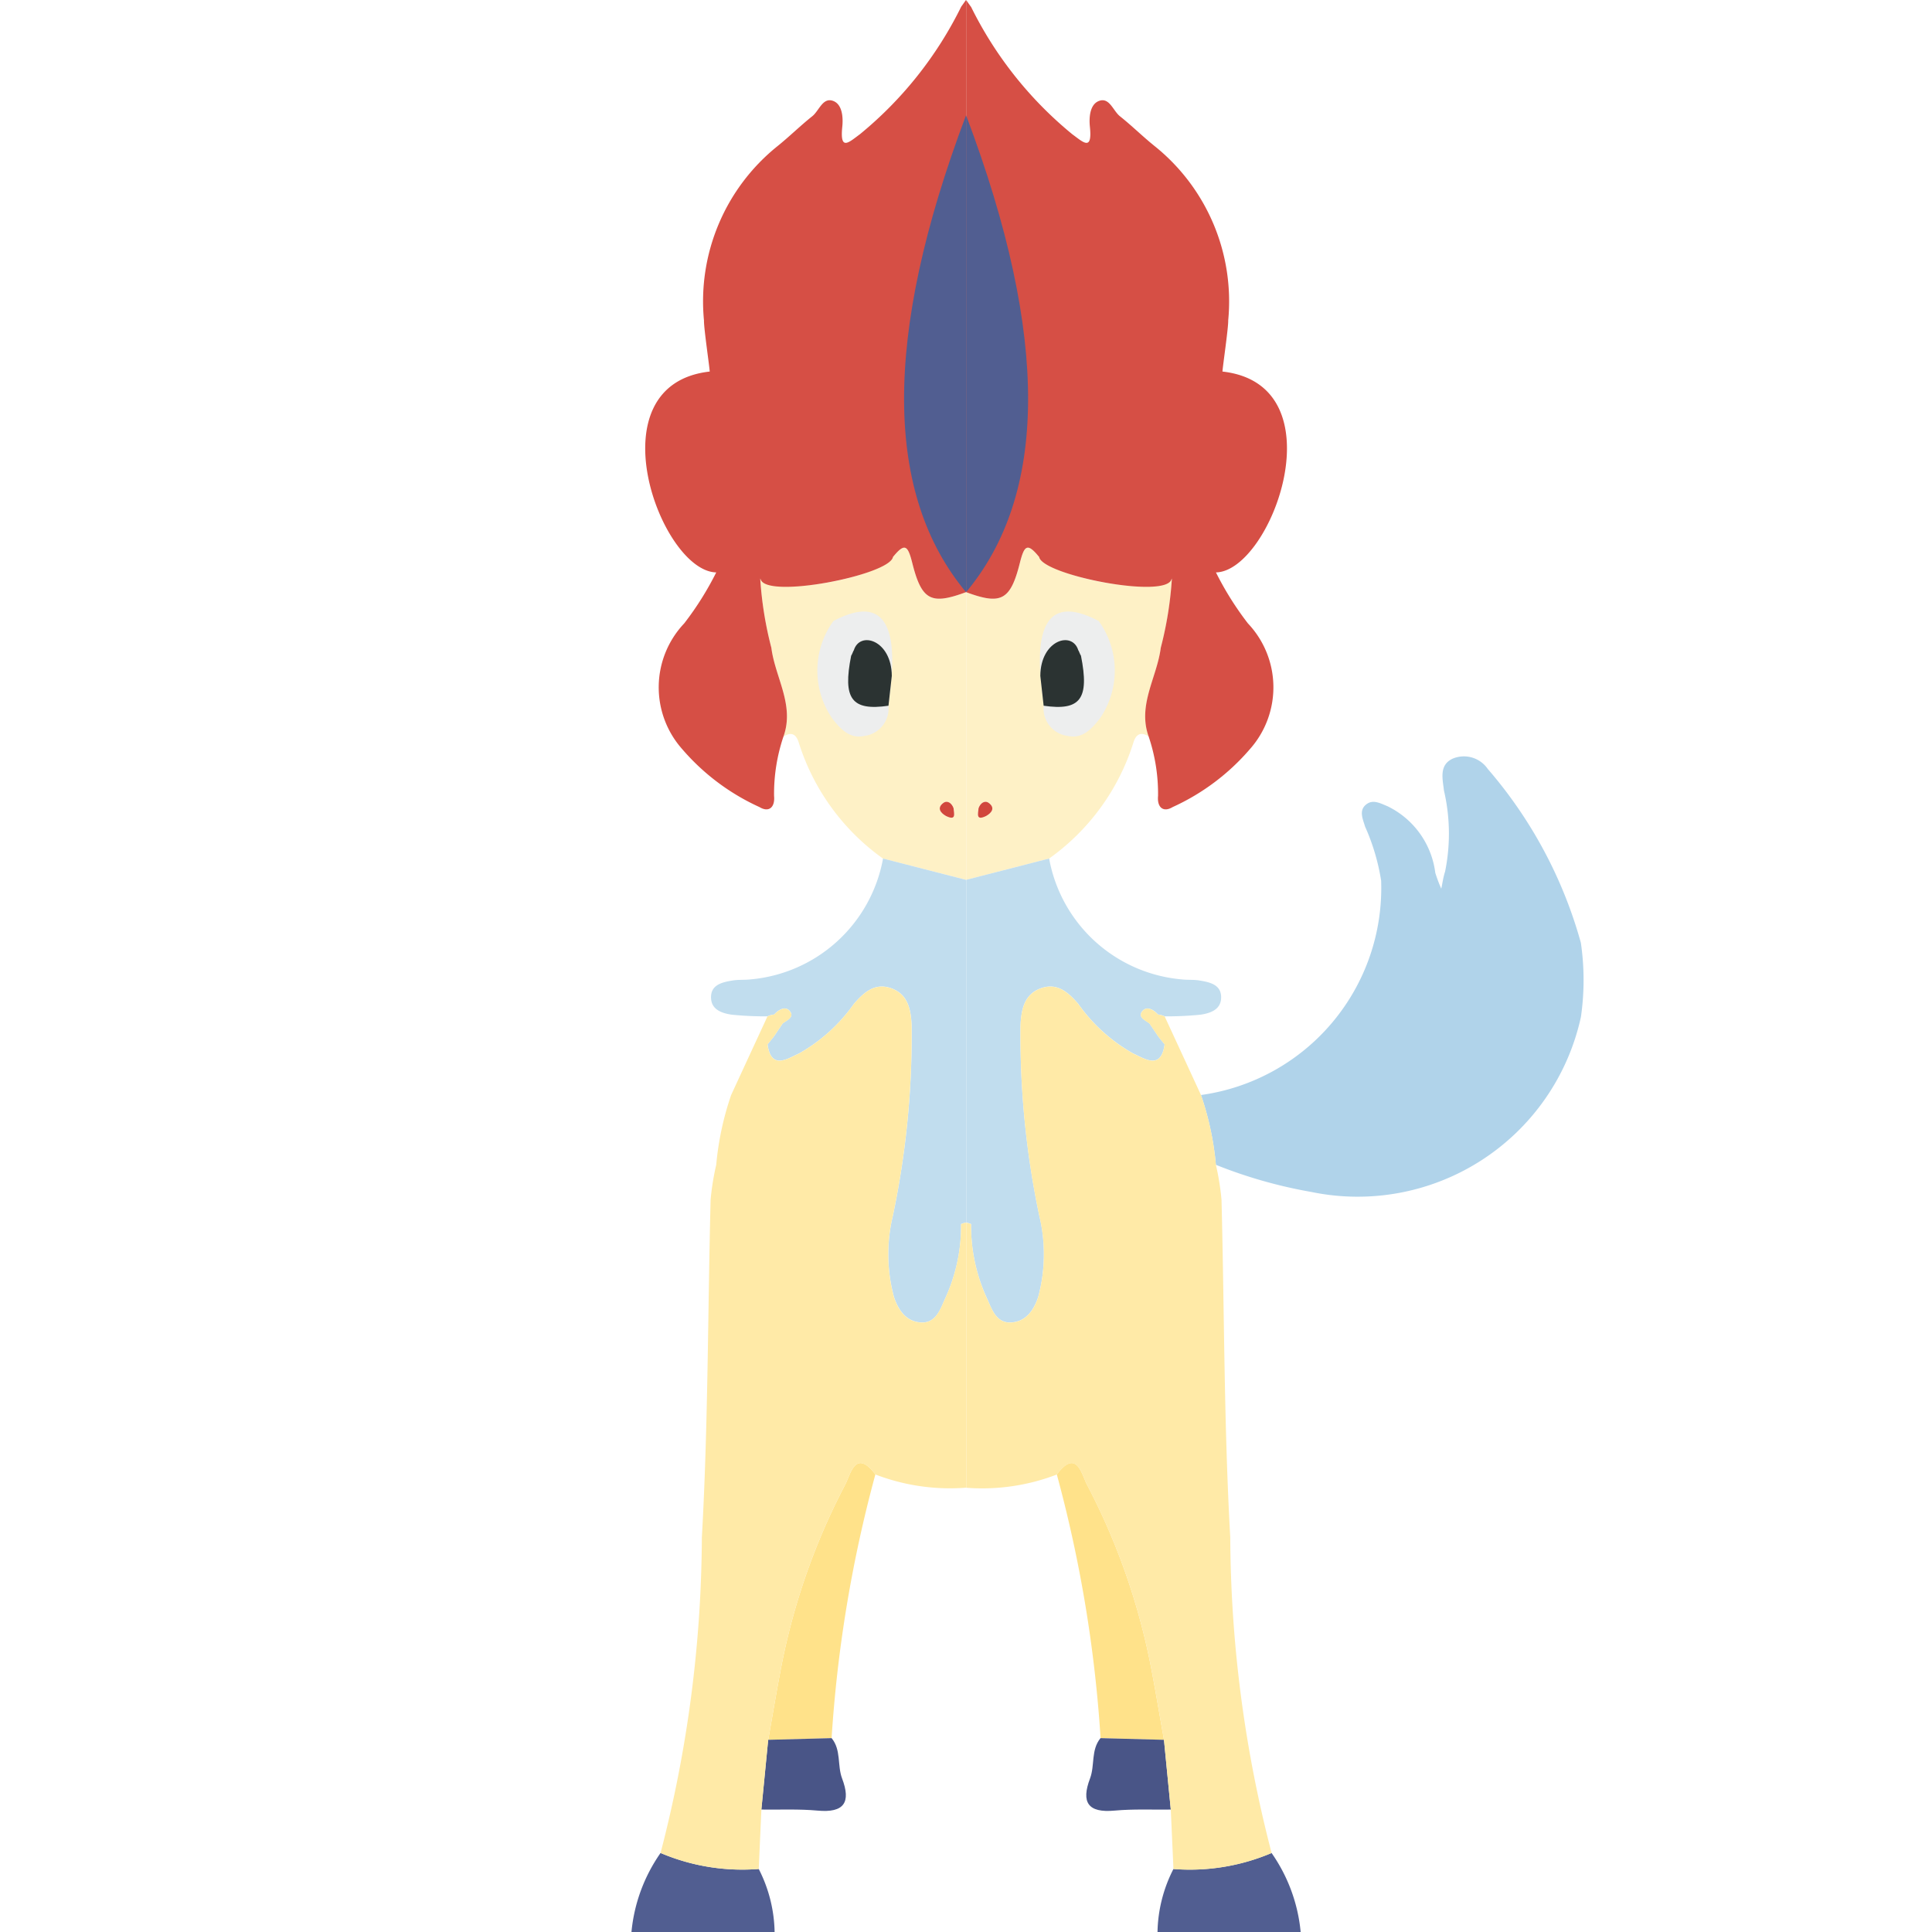 <svg xmlns="http://www.w3.org/2000/svg" viewBox="0 0 32 32"><defs><style>.a{fill:#515e91;}.b{fill:#b0d3ea;}.c{fill:#357093;}.d{fill:#fef1c6;}.e{fill:#e75f3b;}.f{fill:#c1ddee;}.g{fill:#ffe28a;}.h{fill:#495587;}.i{fill:#ffeaa7;}.j{fill:#b0e29d;}.k{fill:#d1473d;}.l{fill:#edeeee;}.m{fill:#2b3332;}.n{fill:#d64f45;}</style></defs><title>647-keldeo-resolute</title><path class="a" d="M19.436,30.956A2.377,2.377,0,0,0,19.172,32h2.371a2.724,2.724,0,0,0-.482-1.309A3.462,3.462,0,0,1,19.436,30.956Z"/><path class="b" d="M26.184,15.615a7.434,7.434,0,0,0-1.542-2.879.479.479,0,0,0-.582-.17c-.23.107-.164.34-.144.526a3.145,3.145,0,0,1,.019,1.345c-.03.091-.043.188-.063.283a2.478,2.478,0,0,1-.099-.263,1.423,1.423,0,0,0-.793-1.104c-.111-.045-.229-.112-.336-.04-.148.1-.071.251-.034.378a3.529,3.529,0,0,1,.266.896A3.461,3.461,0,0,1,19.892,18.137a4.907,4.907,0,0,1,.247,1.156,7.916,7.916,0,0,0,1.583.45,3.785,3.785,0,0,0,4.463-2.899A4.269,4.269,0,0,0,26.184,15.615Z"/><polygon class="c" points="19.411 9.579 19.405 9.586 19.405 9.591 19.411 9.579"/><path class="d" d="M19.411,9.579c-.303.306-1.934-0-2.198-.353-.198-.245-.247-.192-.321.102-.157.625-.317.692-.889.48v1.233h-0v3.532l1.374-.353a3.728,3.728,0,0,0,1.394-1.915c.043-.143.12-.192.256-.106-.189-.524.138-.981.2-1.472A5.95,5.95,0,0,0,19.411,9.579Zm-3.078,3.936c-.174.085-.133-.038-.126-.129.03-.084.103-.136.17-.086C16.484,13.379,16.431,13.46,16.334,13.515Z"/><rect class="d" x="16.002" y="9.808" width="0" height="1.233"/><polygon class="e" points="19.405 9.591 19.411 9.584 19.411 9.579 19.405 9.591"/><path class="f" d="M19.868,16.24c-.096-.016-.197-.007-.294-.018a2.45,2.45,0,0,1-2.197-2.002q-.687.177-1.374.353v5.677a.319.319,0,0,1,.081.024,2.875,2.875,0,0,0,.274,1.254c.076.176.154.394.399.375.245-.019.37-.213.44-.425a2.723,2.723,0,0,0,.018-1.338,14.493,14.493,0,0,1-.312-3.157c.013-.271.063-.523.35-.619.264-.088.443.074.606.262a2.785,2.785,0,0,0,.911.823c.188.083.459.28.52-.151q-.052-.064-.104-.129-.074-.11-.148-.219c-.073-.054-.204-.107-.111-.21.071-.079.182-.017.253.063a.322.322,0,0,1,.111.031,5.674,5.674,0,0,0,.588-.027c.154-.022.333-.076.346-.264C20.241,16.313,20.046,16.269,19.868,16.24Z"/><path class="g" d="M18.004,24.59c-.089-.171-.171-.605-.5-.169a21.939,21.939,0,0,1,.725,4.368q.525.014,1.05.028c-.075-.42-.144-.842-.226-1.26A11.012,11.012,0,0,0,18.004,24.59Z"/><path class="h" d="M18.228,28.789c-.161.195-.092.45-.173.666-.151.397-.037.576.408.534.308-.028.619-.013.929-.017q-.056-.578-.113-1.155Q18.754,28.803,18.228,28.789Z"/><path class="i" d="M20.377,25.466c-.105-1.862-.097-3.73-.145-5.595a4.255,4.255,0,0,0-.093-.578,4.907,4.907,0,0,0-.247-1.156q-.3-.65-.601-1.301a.322.322,0,0,0-.111-.031c-.072-.08-.183-.142-.253-.063-.093.103.038.156.111.21q.074.109.148.219l.104.129c-.061.431-.332.234-.52.151a2.785,2.785,0,0,1-.911-.823c-.163-.188-.343-.35-.606-.262-.287.096-.337.348-.35.619a14.493,14.493,0,0,0,.312,3.157,2.723,2.723,0,0,1-.018,1.338c-.07.212-.195.406-.44.425-.245.019-.322-.2-.399-.375a2.876,2.876,0,0,1-.274-1.254.318.318,0,0,0-.081-.024v4.39a3.449,3.449,0,0,0,1.501-.219c.329-.435.411-.002.5.169a11.012,11.012,0,0,1,1.049,2.966c.082.419.151.84.226,1.26q.056.578.113,1.155.022.492.044.984a3.462,3.462,0,0,0,1.626-.265A21.055,21.055,0,0,1,20.377,25.466Z"/><path class="j" d="M19.289,17.3l-.104-.129Z"/><path class="k" d="M16.378,13.3c-.067-.05-.14.001-.17.086-.008.091-.049.215.126.129C16.431,13.46,16.484,13.379,16.378,13.3Z"/><path class="l" d="M18.198,10.286c-1.235-.652-.966.909-.912,1.404a.459.459,0,0,0,.396.499c.25.055.402-.12.535-.288A1.399,1.399,0,0,0,18.198,10.286Z"/><path class="m" d="M17.86,10.771c-.1-.328-.625-.17-.629.423q.027.248.055.495c.61.089.761-.113.618-.829C17.89,10.844,17.866,10.771,17.86,10.771Z"/><path class="n" d="M20.14,9.481c.922-.02,2.054-3.108.108-3.327.003-.079.098-.717.095-.847a3.297,3.297,0,0,0-1.211-2.881c-.2-.16-.383-.342-.583-.501-.115-.092-.175-.325-.354-.25-.147.062-.158.279-.143.424.043.412-.109.258-.291.125a6.365,6.365,0,0,1-1.679-2.114H16.08L16.002,0V9.808c.572.211.732.145.889-.48.074-.294.123-.346.321-.102.057.301,2.108.703,2.192.366.006-.003.004-.009.009-.011l-.003.004a6.034,6.034,0,0,1-.184,1.144c-.062.491-.389.948-.2,1.472a2.964,2.964,0,0,1,.155.982c-.018.191.087.278.241.185a3.707,3.707,0,0,0,1.282-.962,1.54,1.54,0,0,0-.034-2.08A5.14,5.14,0,0,1,20.14,9.481Z"/><path class="a" d="M16.002,1.911v7.897C17.34,8.202,17.401,5.617,16.002,1.911Z"/><rect class="d" x="16" y="9.808" width="0" height="1.233"/><path class="a" d="M12.567,30.956A2.377,2.377,0,0,1,12.83,32H10.459a2.724,2.724,0,0,1,.482-1.309A3.462,3.462,0,0,0,12.567,30.956Z"/><polygon class="c" points="12.591 9.579 12.597 9.586 12.597 9.591 12.591 9.579"/><path class="d" d="M12.776,10.728c.063.491.389.948.2,1.472.136-.086.213-.037.256.106a3.728,3.728,0,0,0,1.394,1.915L16,14.573V11.041H16V9.808c-.573.211-.732.145-.889-.48-.074-.294-.123-.346-.321-.102-.264.353-1.896.659-2.198.353A5.95,5.95,0,0,0,12.776,10.728Zm2.849,2.572c.067-.05.14.001.17.086.008.091.049.215-.126.129C15.571,13.46,15.518,13.379,15.624,13.3Z"/><rect class="d" x="16" y="9.808" width="0" height="1.233"/><polygon class="e" points="12.597 9.591 12.591 9.584 12.591 9.579 12.597 9.591"/><path class="f" d="M12.135,16.24c.096-.016.197-.007.294-.018a2.45,2.45,0,0,0,2.197-2.002q.687.177,1.374.353v5.677a.319.319,0,0,0-.081.024,2.875,2.875,0,0,1-.274,1.254c-.076.176-.154.394-.399.375-.245-.019-.37-.213-.44-.425a2.723,2.723,0,0,1-.018-1.338,14.493,14.493,0,0,0,.312-3.157c-.013-.271-.063-.523-.35-.619-.264-.088-.443.074-.606.262a2.785,2.785,0,0,1-.911.823c-.188.083-.459.28-.52-.151q.052-.064.104-.129.074-.11.148-.219c.073-.054.204-.107.111-.21-.071-.079-.182-.017-.253.063a.322.322,0,0,0-.111.031,5.674,5.674,0,0,1-.588-.027c-.154-.022-.333-.076-.346-.264C11.761,16.313,11.956,16.269,12.135,16.24Z"/><path class="g" d="M13.999,24.59c.089-.171.171-.605.5-.169a21.939,21.939,0,0,0-.725,4.368q-.525.014-1.05.028c.075-.42.144-.842.226-1.26A11.012,11.012,0,0,1,13.999,24.59Z"/><path class="h" d="M13.774,28.789c.161.195.092.45.173.666.151.397.037.576-.408.534-.308-.028-.619-.013-.929-.017q.056-.578.113-1.155Q13.249,28.803,13.774,28.789Z"/><path class="i" d="M11.625,25.466c.105-1.862.097-3.73.145-5.595a4.255,4.255,0,0,1,.093-.578,4.907,4.907,0,0,1,.247-1.156q.3-.65.601-1.301a.322.322,0,0,1,.111-.031c.072-.08.183-.142.253-.063.093.103-.038.156-.111.21q-.074.109-.148.219l-.104.129c.061.431.332.234.52.151a2.785,2.785,0,0,0,.911-.823c.163-.188.343-.35.606-.262.287.096.337.348.35.619a14.493,14.493,0,0,1-.312,3.157,2.723,2.723,0,0,0,.018,1.338c.07.212.195.406.44.425.245.019.322-.2.399-.375a2.876,2.876,0,0,0,.274-1.254A.319.319,0,0,1,16,20.251v4.39a3.449,3.449,0,0,1-1.501-.219c-.329-.435-.411-.002-.5.169a11.012,11.012,0,0,0-1.049,2.966c-.082.419-.151.84-.226,1.26q-.056.578-.113,1.155-.022.492-.044.984a3.462,3.462,0,0,1-1.626-.265A21.055,21.055,0,0,0,11.625,25.466Z"/><path class="j" d="M12.713,17.3l.104-.129Z"/><path class="k" d="M15.624,13.3c.067-.05.14.001.17.086.008.091.049.215-.126.129C15.571,13.46,15.518,13.379,15.624,13.3Z"/><path class="l" d="M13.804,10.286c1.235-.652.966.909.912,1.404a.459.459,0,0,1-.396.499c-.25.055-.402-.12-.535-.288A1.399,1.399,0,0,1,13.804,10.286Z"/><path class="m" d="M14.142,10.771c.1-.328.625-.17.629.423q-.027.248-.055.495c-.61.089-.761-.113-.618-.829C14.112,10.844,14.136,10.771,14.142,10.771Z"/><path class="n" d="M11.863,9.481c-.922-.02-2.054-3.108-.108-3.327-.003-.079-.098-.717-.095-.847a3.297,3.297,0,0,1,1.211-2.881c.2-.16.383-.342.583-.501.115-.092.175-.325.354-.25.147.062.158.279.143.424-.043.412.109.258.291.125a6.365,6.365,0,0,0,1.679-2.114h0L16,0V9.808c-.572.211-.732.145-.889-.48-.074-.294-.123-.346-.321-.102-.057.301-2.108.703-2.192.366-.006-.003-.004-.009-.009-.011l.003.004a6.034,6.034,0,0,0,.184,1.144c.062.491.389.948.2,1.472a2.964,2.964,0,0,0-.155.982c.018.191-.087.278-.241.185a3.707,3.707,0,0,1-1.282-.962,1.54,1.54,0,0,1,.034-2.08A5.14,5.14,0,0,0,11.863,9.481Z"/><path class="a" d="M16,1.911v7.897C14.663,8.202,14.602,5.617,16,1.911Z"/><rect class="d" x="16.002" y="9.808" width="0" height="1.233"/></svg>